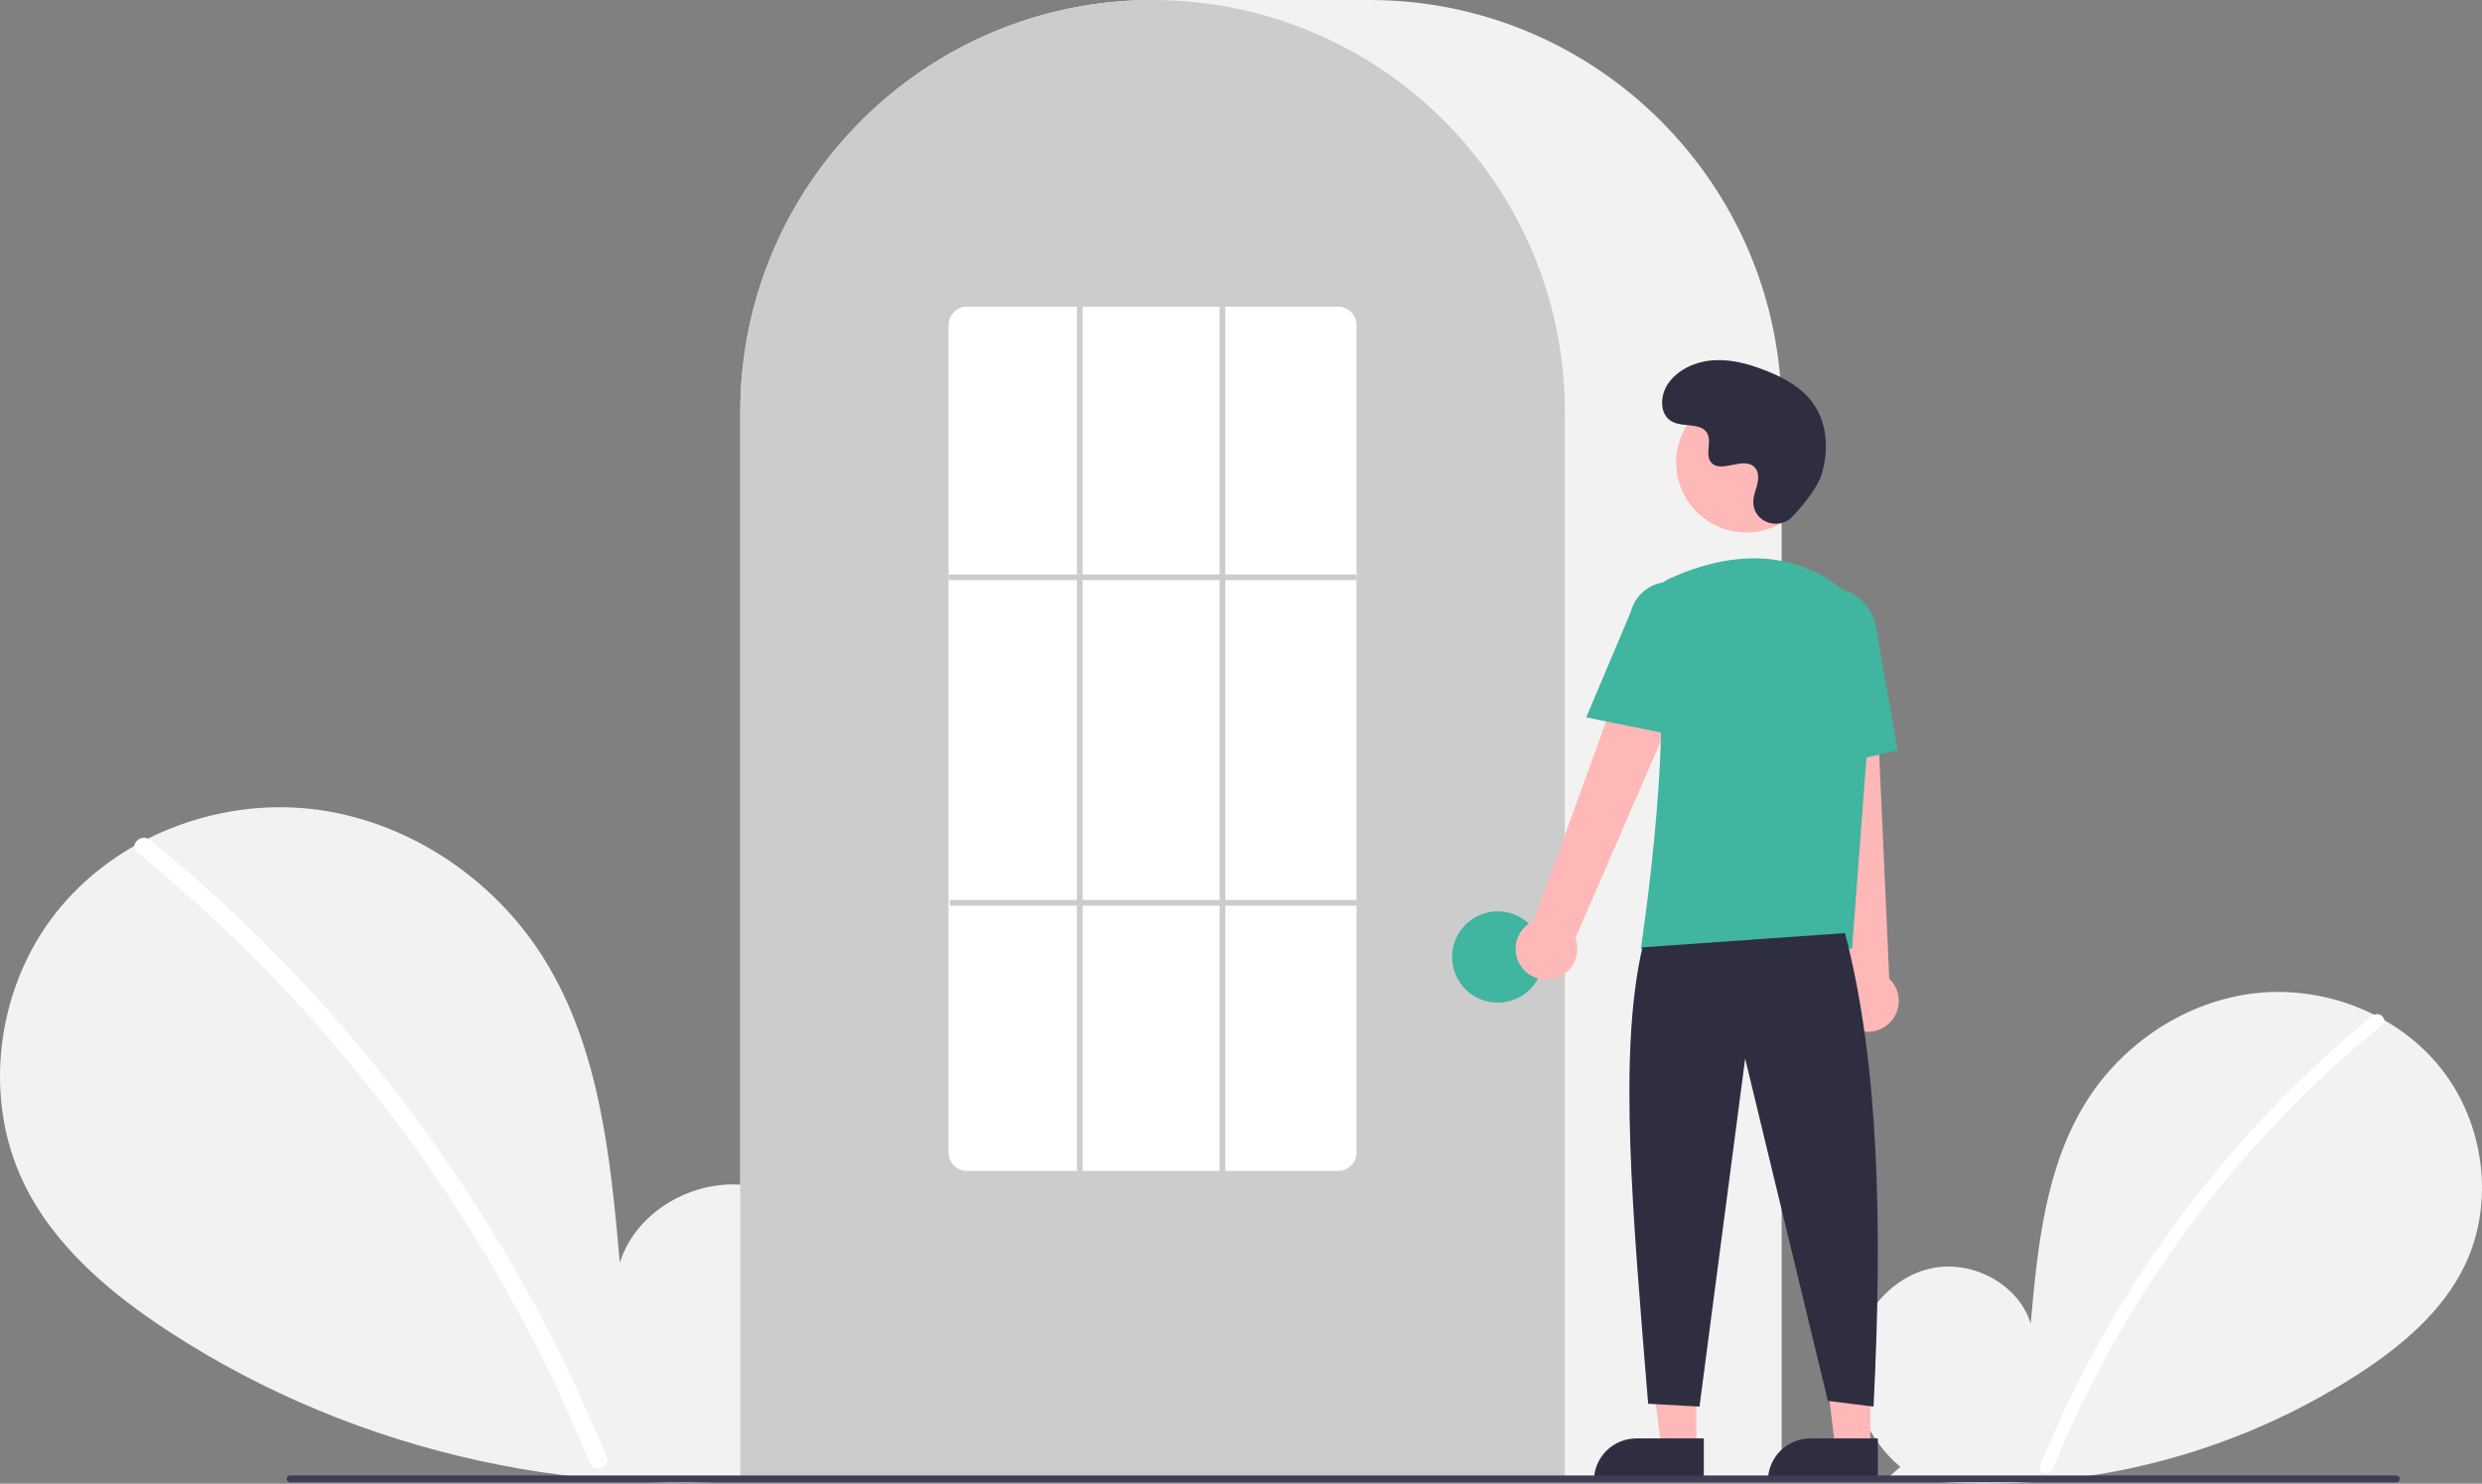 <svg width="562" height="336" viewBox="0 0 562 336" fill="none" xmlns="http://www.w3.org/2000/svg">
<rect x="0" y="0" width="562" height="336" fill="#808080" stroke="none"/>
<g clip-path="url(#clip0_34_166)">
<path d="M430.28 332.2C423.085 326.121 418.715 316.516 419.861 307.166C421.007 297.816 428.106 289.221 437.314 287.235C446.522 285.25 457.019 290.746 459.816 299.741C461.355 282.399 463.129 264.33 472.349 249.561C480.698 236.189 495.158 226.62 510.829 224.909C526.501 223.197 543.001 229.662 552.774 242.031C562.548 254.401 564.941 272.383 558.096 286.584C553.053 297.046 543.763 304.831 534.029 311.165C502.575 331.46 464.85 339.713 427.796 334.405L430.28 332.2Z" fill="#F2F2F2"/>
<path d="M537.277 230.02C524.346 240.553 512.484 252.333 501.861 265.189C485.236 285.241 471.783 307.722 461.97 331.851C461.252 333.611 464.11 334.377 464.82 332.636C480.875 293.423 506.506 258.861 539.367 232.111C540.843 230.909 538.741 228.829 537.277 230.02Z" fill="white"/>
<path d="M180.917 330.548C190.799 322.198 196.802 309.006 195.228 296.164C193.654 283.322 183.903 271.516 171.256 268.789C158.608 266.062 144.191 273.611 140.35 285.966C138.236 262.146 135.799 237.328 123.135 217.044C111.669 198.677 91.808 185.534 70.283 183.183C48.758 180.832 26.096 189.712 12.671 206.701C-0.753 223.691 -4.039 248.389 5.362 267.894C12.289 282.263 25.049 292.957 38.418 301.656C81.072 329.411 133.984 340.986 184.33 333.577" fill="#F2F2F2"/>
<path d="M33.957 190.204C51.717 204.67 68.011 220.85 82.601 238.508C97.194 256.149 110.042 275.163 120.963 295.284C127.068 306.571 132.552 318.183 137.391 330.068C138.378 332.486 134.452 333.538 133.476 331.147C124.905 310.194 114.302 290.132 101.817 271.247C89.394 252.431 75.174 234.865 59.358 218.795C50.413 209.71 40.974 201.123 31.086 193.075C29.059 191.424 31.947 188.567 33.957 190.204Z" fill="white"/>
<path d="M403.413 335.265H167.631V93.344C167.631 41.874 209.505 0 260.975 0H310.069C361.539 0 403.413 41.874 403.413 93.344V335.265Z" fill="#F2F2F2"/>
<path d="M354.318 335.264H167.631V93.344C167.579 73.622 173.825 54.398 185.457 38.472C185.886 37.887 186.314 37.31 186.755 36.74C192.381 29.36 199.077 22.861 206.621 17.457C207.047 17.147 207.475 16.842 207.909 16.538C214.222 12.169 221.051 8.598 228.24 5.905C228.667 5.743 229.101 5.581 229.536 5.426C236.038 3.106 242.778 1.516 249.631 0.687C250.056 0.629 250.492 0.584 250.929 0.538C257.607 -0.176 264.343 -0.176 271.022 0.538C271.457 0.584 271.893 0.629 272.323 0.688C279.175 1.517 285.913 3.106 292.413 5.426C292.848 5.581 293.283 5.743 293.711 5.906C300.811 8.564 307.56 12.082 313.805 16.381C314.239 16.679 314.673 16.983 315.101 17.288C319.33 20.307 323.302 23.669 326.976 27.342C329.923 30.288 332.669 33.428 335.196 36.742C335.636 37.31 336.063 37.887 336.491 38.471C348.124 54.398 354.37 73.622 354.318 93.344V335.264Z" fill="#CCCCCC"/>
<path d="M339.138 227.063C344.846 227.063 349.474 222.435 349.474 216.727C349.474 211.019 344.846 206.391 339.138 206.391C333.43 206.391 328.802 211.019 328.802 216.727C328.802 222.435 333.43 227.063 339.138 227.063Z" fill="#40B59F"/>
<path d="M384.097 328.018H376.178L372.41 297.471L384.099 297.472L384.097 328.018Z" fill="#FFB8B8"/>
<path d="M370.521 325.756H385.794V335.372H360.904C360.904 334.109 361.153 332.859 361.636 331.692C362.119 330.525 362.828 329.465 363.721 328.572C364.614 327.679 365.674 326.971 366.84 326.488C368.007 326.004 369.258 325.756 370.521 325.756Z" fill="#2F2E41"/>
<path d="M423.502 328.018H415.582L411.814 297.471L423.503 297.472L423.502 328.018Z" fill="#FFB8B8"/>
<path d="M409.925 325.756H425.199V335.372H400.309C400.309 334.109 400.557 332.859 401.041 331.692C401.524 330.525 402.232 329.465 403.125 328.572C404.018 327.679 405.078 326.971 406.245 326.488C407.412 326.004 408.662 325.756 409.925 325.756Z" fill="#2F2E41"/>
<path d="M344.369 218.774C343.799 217.935 343.42 216.981 343.259 215.979C343.098 214.977 343.159 213.953 343.436 212.977C343.714 212.001 344.203 211.098 344.867 210.332C345.532 209.565 346.356 208.953 347.283 208.54L374.204 134.338L387.451 141.568L356.713 212.478C357.304 214.08 357.287 215.844 356.665 217.434C356.043 219.025 354.859 220.333 353.338 221.109C351.816 221.885 350.063 222.076 348.41 221.646C346.757 221.215 345.319 220.194 344.369 218.774Z" fill="#FFB8B8"/>
<path d="M419.456 232.717C418.576 232.213 417.818 231.521 417.234 230.692C416.65 229.862 416.255 228.914 416.076 227.916C415.898 226.917 415.941 225.891 416.202 224.911C416.463 223.931 416.936 223.019 417.588 222.242L409.248 143.749L424.323 144.438L427.789 221.646C429.023 222.826 429.782 224.419 429.92 226.121C430.059 227.824 429.568 229.518 428.541 230.883C427.513 232.247 426.021 233.188 424.347 233.526C422.673 233.864 420.933 233.576 419.456 232.717Z" fill="#FFB8B8"/>
<path d="M395.406 120.594C404.169 120.594 411.272 113.491 411.272 104.728C411.272 95.966 404.169 88.862 395.406 88.862C386.644 88.862 379.54 95.966 379.54 104.728C379.54 113.491 386.644 120.594 395.406 120.594Z" fill="#FFB8B8"/>
<path d="M419.355 214.866H371.523L371.58 214.493C371.666 213.937 380.105 158.655 373.881 140.57C373.256 138.793 373.311 136.847 374.035 135.108C374.759 133.369 376.1 131.959 377.802 131.149C386.698 126.96 403.775 121.801 418.188 134.32C420.309 136.193 421.965 138.533 423.026 141.156C424.087 143.779 424.522 146.613 424.299 149.434L419.355 214.866Z" fill="#40B59F"/>
<path d="M380.709 166.825L359.175 162.456L369.269 138.536C369.873 136.219 371.371 134.236 373.435 133.023C375.499 131.809 377.96 131.463 380.278 132.062C382.597 132.66 384.583 134.154 385.801 136.215C387.02 138.276 387.371 140.736 386.779 143.056L380.709 166.825Z" fill="#40B59F"/>
<path d="M408.29 174.937L406.995 145.26C406.014 139.681 409.207 134.407 414.119 133.545C419.032 132.686 423.829 136.555 424.815 142.175L429.681 169.906L408.29 174.937Z" fill="#40B59F"/>
<path d="M417.764 211.313C425.46 240.625 426.3 277.894 424.224 318.546L413.888 317.254L395.155 239.736L384.819 318.546L373.191 317.9C369.718 275.246 366.335 238.628 371.899 214.543L417.764 211.313Z" fill="#2F2E41"/>
<path d="M405.86 116.99C402.9 120.143 397.404 118.45 397.018 114.143C396.988 113.809 396.99 113.472 397.025 113.138C397.224 111.23 398.326 109.498 398.062 107.483C398.002 106.982 397.815 106.504 397.519 106.095C395.161 102.937 389.624 107.508 387.398 104.649C386.033 102.895 387.637 100.135 386.59 98.176C385.208 95.589 381.113 96.865 378.545 95.449C375.688 93.873 375.859 89.489 377.74 86.823C380.033 83.572 384.055 81.837 388.026 81.586C391.997 81.336 395.941 82.41 399.648 83.855C403.861 85.496 408.038 87.765 410.63 91.469C413.783 95.974 414.086 102.03 412.51 107.297C411.551 110.501 408.277 114.415 405.86 116.99Z" fill="#2F2E41"/>
<path d="M542.609 335.68H65.688C65.484 335.68 65.289 335.598 65.145 335.454C65.002 335.31 64.921 335.115 64.921 334.911C64.921 334.707 65.002 334.512 65.145 334.368C65.289 334.224 65.484 334.142 65.688 334.142H542.609C542.812 334.142 543.008 334.224 543.151 334.368C543.295 334.512 543.376 334.707 543.376 334.911C543.376 335.115 543.295 335.31 543.151 335.454C543.008 335.598 542.812 335.68 542.609 335.68Z" fill="#3F3D56"/>
<path d="M302.963 265.175H218.986C217.88 265.181 216.817 264.748 216.03 263.972C215.243 263.195 214.796 262.137 214.787 261.031V73.587C214.796 72.481 215.243 71.424 216.03 70.647C216.817 69.87 217.88 69.437 218.986 69.443H302.963C304.069 69.437 305.132 69.87 305.92 70.647C306.707 71.424 307.154 72.481 307.162 73.587V261.031C307.154 262.137 306.707 263.195 305.92 263.972C305.132 264.748 304.069 265.181 302.963 265.175Z" fill="white"/>
<path d="M307.162 130.094H214.787V131.386H307.162V130.094Z" fill="#CCCCCC"/>
<path d="M307.485 203.807H215.11V205.099H307.485V203.807Z" fill="#CCCCCC"/>
<path d="M245.148 69.443H243.856V265.822H245.148V69.443Z" fill="#CCCCCC"/>
<path d="M277.447 69.443H276.155V265.822H277.447V69.443Z" fill="#CCCCCC"/>
</g>
<defs>
<clipPath id="clip0_34_166">
<rect width="562" height="336" fill="white"/>
</clipPath>
</defs>
</svg>
